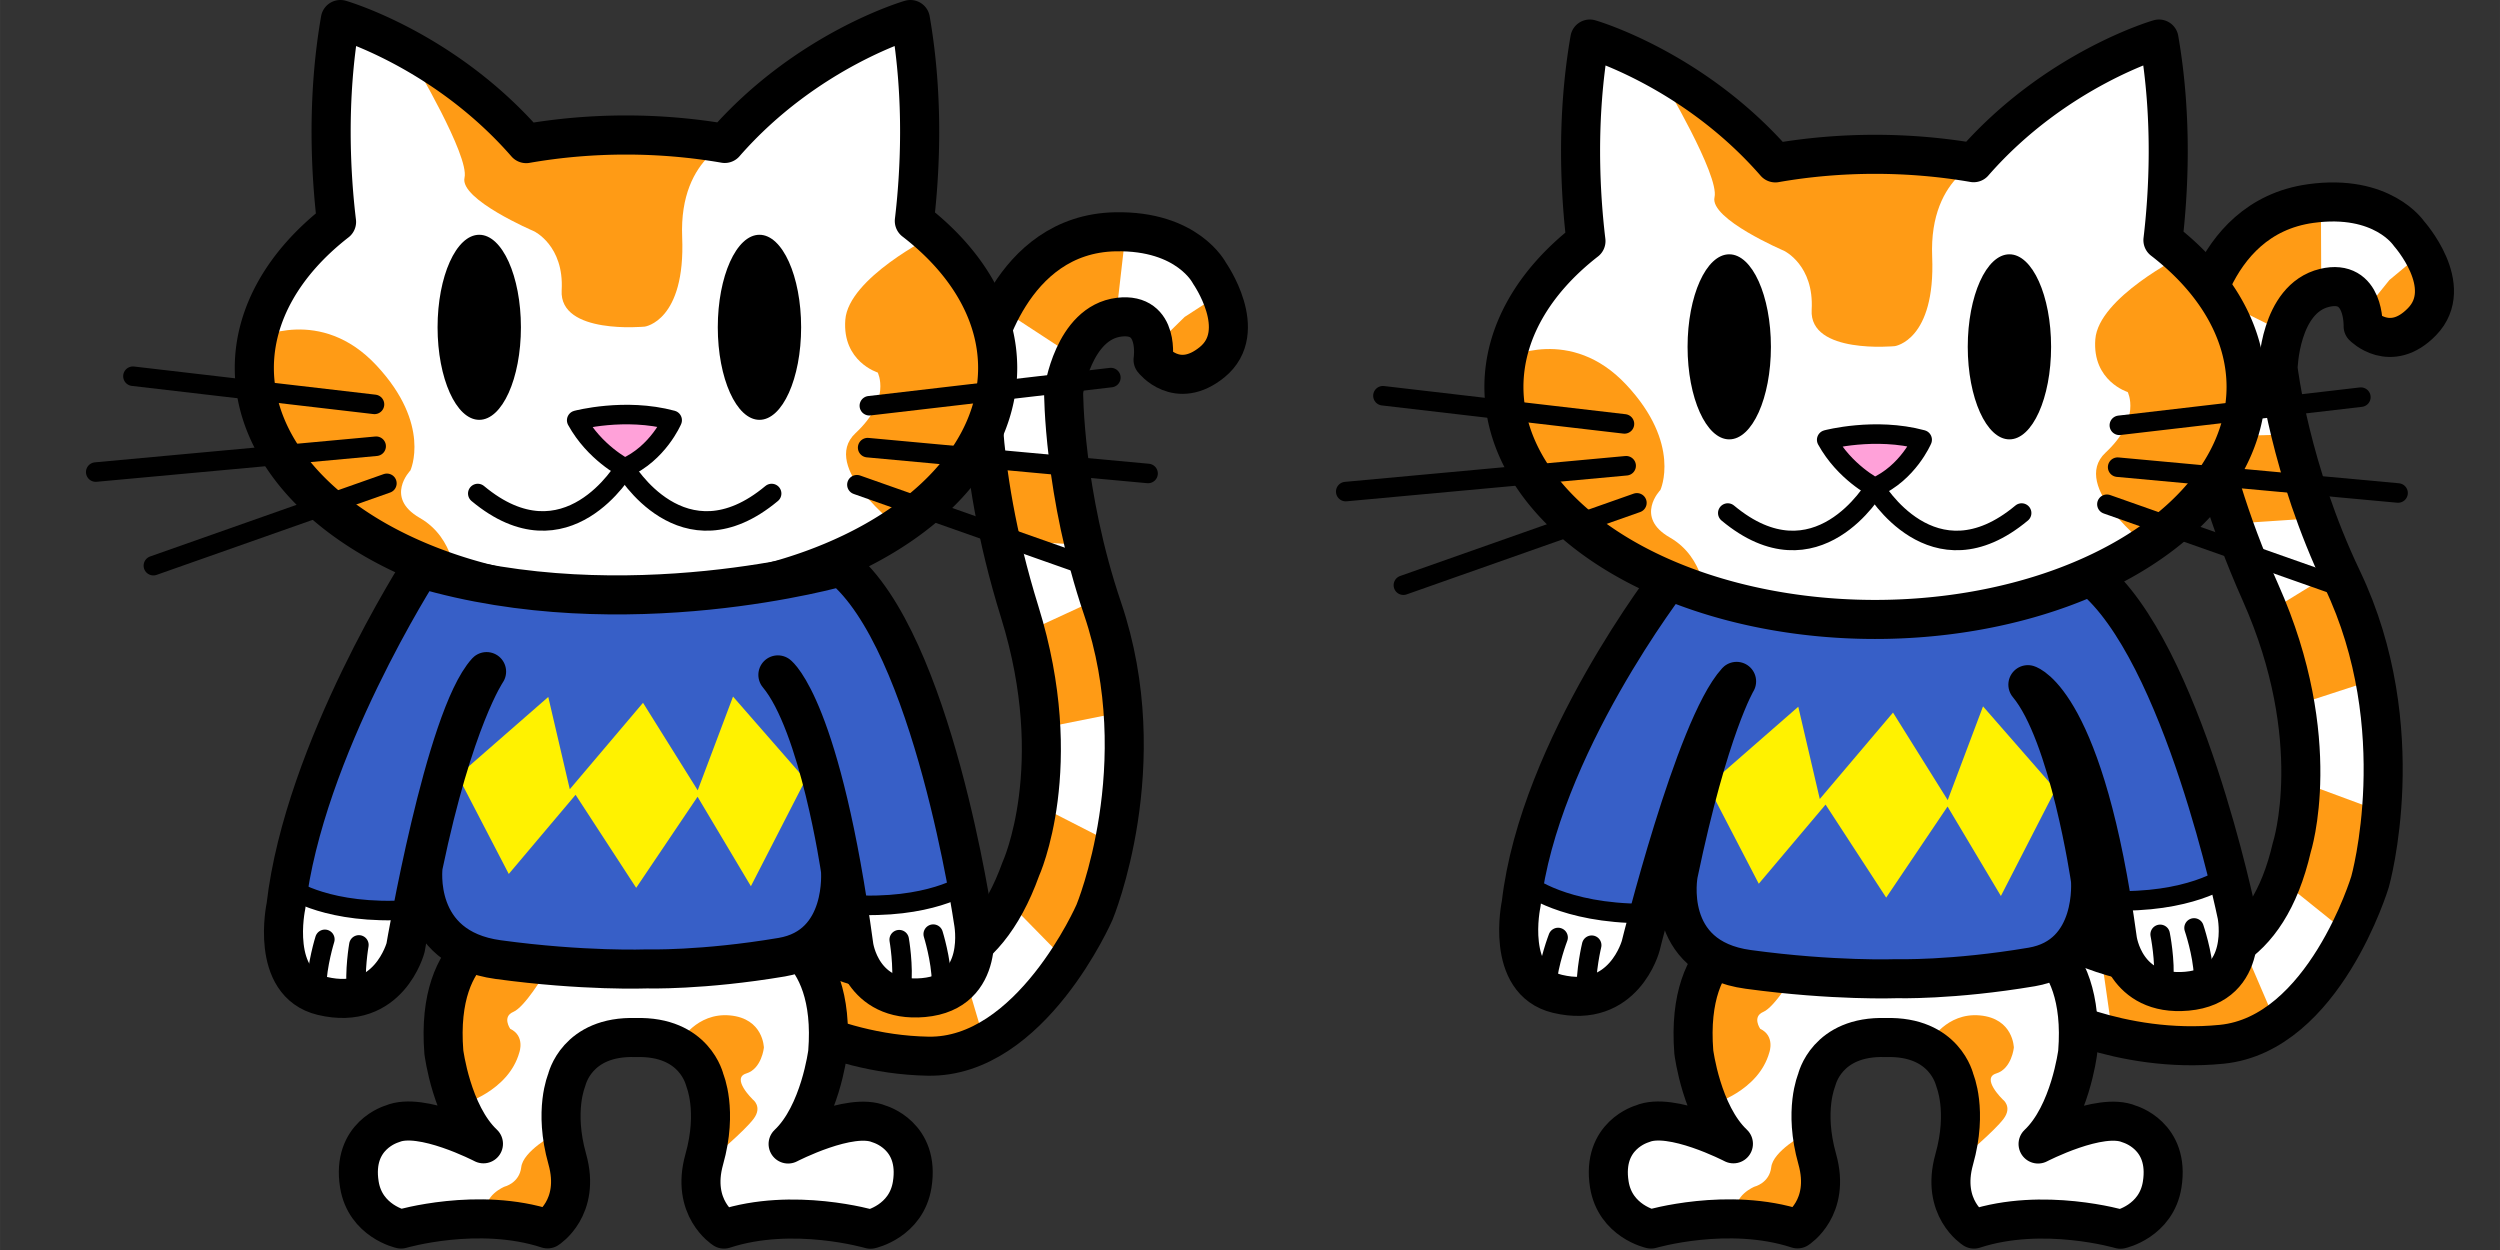 <?xml version="1.0" encoding="UTF-8" standalone="no"?>
<!-- Created with Inkscape (http://www.inkscape.org/) -->

<svg
   width="256"
   height="128"
   viewBox="0 0 67.733 33.867"
   version="1.1"
   id="svg5"
   inkscape:version="1.1 (1:1.1+202105261517+ce6663b3b7)"
   sodipodi:docname="cat.svg"
   inkscape:export-filename="/home/victor/Projects/board-game/data/img/char/cat.png"
   inkscape:export-xdpi="96"
   inkscape:export-ydpi="96"
   xmlns:inkscape="http://www.inkscape.org/namespaces/inkscape"
   xmlns:sodipodi="http://sodipodi.sourceforge.net/DTD/sodipodi-0.dtd"
   xmlns="http://www.w3.org/2000/svg"
   xmlns:svg="http://www.w3.org/2000/svg">
  <rect x="0" y="0" width="67.733" height="33.867" fill="#333333" stroke="none"/>
  <sodipodi:namedview
     id="namedview7"
     pagecolor="#ffffff"
     bordercolor="#111111"
     borderopacity="1"
     inkscape:pageshadow="0"
     inkscape:pageopacity="0"
     inkscape:pagecheckerboard="1"
     inkscape:document-units="px"
     showgrid="false"
     units="px"
     width="256px"
     inkscape:snap-global="false"
     inkscape:zoom="1"
     inkscape:cx="206.5"
     inkscape:cy="75.5"
     inkscape:window-width="1920"
     inkscape:window-height="1015"
     inkscape:window-x="0"
     inkscape:window-y="0"
     inkscape:window-maximized="1"
     inkscape:current-layer="layer1" />
  <defs
     id="defs2" />
  <g
     inkscape:label="Layer 1"
     inkscape:groupmode="layer"
     id="layer1">
    <path
       style="fill:#ffffff;fill-opacity:1;stroke:none;stroke-width:1.058;stroke-linecap:round;stroke-linejoin:round;stroke-miterlimit:4;stroke-dasharray:none;stroke-opacity:1"
       d="m 20.476,24.688 c 0,0 5.184,4.409 7.181,-1.144 0,0 1.272,-2.773 -0.028,-6.959 -1.3,-4.185 -0.994,-6.886 -0.994,-6.886 0,0 0.7,-3.362 3.584,-3.419 1.966,-0.039 2.547,1.117 2.547,1.117 0,0 1.109,1.575 0.073,2.417 -0.952,0.774 -1.599,-0.064 -1.599,-0.064 0,0 0.202,-1.288 -0.914,-1.157 -1.252,0.147 -1.509,2.019 -1.509,2.019 0,0 -0.007,2.748 1.055,5.877 1.44,4.242 -0.218,8.227 -0.218,8.227 0,0 -1.721,3.952 -4.51,3.9 -2.789,-0.052 -4.858,-1.554 -4.858,-1.554 z"
       id="path9748"
       sodipodi:nodetypes="ccscscscscscscc" />
    <path
       style="fill:#ff9b15;fill-opacity:1;stroke:none;stroke-width:1.058;stroke-linecap:round;stroke-linejoin:round;stroke-miterlimit:4;stroke-dasharray:none;stroke-opacity:1"
       d="m 25.985,25.89 0.719,2.434 -1.069,0.325 -3.397,-0.525 -0.053,-2.224 z"
       id="path12634" />
    <path
       style="fill:#ff9b15;fill-opacity:1;stroke:none;stroke-width:1.058;stroke-linecap:round;stroke-linejoin:round;stroke-miterlimit:4;stroke-dasharray:none;stroke-opacity:1"
       d="m 27.385,24.506 1.679,1.712 1.199,-3.309 -1.974,-1.009 z"
       id="path12785" />
    <path
       style="fill:#ff9b15;fill-opacity:1;stroke:none;stroke-width:1.058;stroke-linecap:round;stroke-linejoin:round;stroke-miterlimit:4;stroke-dasharray:none;stroke-opacity:1"
       d="m 28.457,19.681 1.915,-0.381 -0.531,-3.117 -1.992,0.92 z"
       id="path12787" />
    <path
       style="fill:#ff9b15;fill-opacity:1;stroke:none;stroke-width:1.058;stroke-linecap:round;stroke-linejoin:round;stroke-miterlimit:4;stroke-dasharray:none;stroke-opacity:1"
       d="m 27.243,14.65 2.253,0.118 -0.435,-2.33 -2.257,-0.206 z"
       id="path12789" />
    <path
       style="fill:#ff9b15;fill-opacity:1;stroke:none;stroke-width:1.058;stroke-linecap:round;stroke-linejoin:round;stroke-miterlimit:4;stroke-dasharray:none;stroke-opacity:1"
       d="m 27.177,8.402 1.796,1.175 1.256,-0.934 0.261,-2.275 -2.242,0.427 z"
       id="path12791" />
    <path
       style="fill:#ff9b15;fill-opacity:1;stroke:none;stroke-width:1.058;stroke-linecap:round;stroke-linejoin:round;stroke-miterlimit:4;stroke-dasharray:none;stroke-opacity:1"
       d="M 31.445,9.224 32.096,8.587 33.017,7.99 33.242,9.195 32.655,10.059 31.409,9.931 Z"
       id="path12793" />
    <path
       id="path846"
       style="fill:#ffffff;fill-opacity:1;stroke:none;stroke-width:4;stroke-linecap:round;stroke-linejoin:round;stroke-miterlimit:4;stroke-dasharray:none"
       d="m 34.799,2 c -1.439,8.248 -0.954,16.035 -0.395,20.688 A 38,23.814 0 0 0 26,37.617 38,23.814 0 0 0 64,61.432 38,23.814 0 0 0 102,37.617 38,23.814 0 0 0 93.482,22.594 C 94.037,17.93 94.505,10.192 93.076,2 c 0,0 -10.572,3.036 -18.98,12.662 A 38,23.814 0 0 0 64,13.803 38,23.814 0 0 0 53.797,14.68 C 45.386,5.039 34.799,2 34.799,2 Z"
       transform="scale(0.265)" />
    <ellipse
       style="fill:#000000;fill-opacity:1;stroke:none;stroke-width:1.058;stroke-linecap:round;stroke-linejoin:round;stroke-miterlimit:4;stroke-dasharray:none"
       id="path1159"
       cx="12.984"
       cy="8.868"
       rx="1.129"
       ry="2.507" />
    <ellipse
       style="fill:#000000;fill-opacity:1;stroke:none;stroke-width:1.058;stroke-linecap:round;stroke-linejoin:round;stroke-miterlimit:4;stroke-dasharray:none"
       id="ellipse1373"
       cx="20.576"
       cy="8.868"
       rx="1.129"
       ry="2.507" />
    <path
       style="fill:none;fill-opacity:1;stroke:#000000;stroke-width:1.058;stroke-linecap:round;stroke-linejoin:round;stroke-miterlimit:4;stroke-dasharray:none;stroke-opacity:1"
       d="m 20.476,24.688 c 0,0 5.184,4.409 7.181,-1.144 0,0 1.272,-2.773 -0.028,-6.959 -1.3,-4.185 -0.994,-6.886 -0.994,-6.886 0,0 0.7,-3.362 3.584,-3.419 1.966,-0.039 2.547,1.117 2.547,1.117 0,0 1.109,1.575 0.073,2.417 -0.952,0.774 -1.599,-0.064 -1.599,-0.064 0,0 0.202,-1.288 -0.914,-1.157 -1.252,0.147 -1.509,2.019 -1.509,2.019 0,0 -0.007,2.748 1.055,5.877 1.44,4.242 -0.218,8.227 -0.218,8.227 0,0 -1.721,3.952 -4.51,3.9 -2.789,-0.052 -4.858,-1.554 -4.858,-1.554 z"
       id="path12563"
       sodipodi:nodetypes="ccscscscscscscc" />
    <path
       style="fill:#ffffff;fill-opacity:1;stroke:none;stroke-width:1.058;stroke-linecap:round;stroke-linejoin:round;stroke-miterlimit:4;stroke-dasharray:none;stroke-opacity:1"
       d="m 13.755,25.17 c 0,0 -1.97,0.301 -1.73,3.336 0,0 0.21,1.672 1.073,2.484 0,0 -1.69,-0.878 -2.469,-0.541 0,0 -1.107,0.306 -0.893,1.643 0.16,0.996 1.13,1.207 1.13,1.207 0,0 2.098,-0.617 3.969,-0.004 0,0 0.906,-0.57 0.534,-1.891 -0.372,-1.321 -0.014,-2.142 -0.014,-2.142 0,0 0.26,-1.205 1.87,-1.151 1.61,-0.049 1.87,1.156 1.87,1.156 0,0 0.358,0.821 -0.014,2.142 -0.372,1.321 0.534,1.891 0.534,1.891 1.871,-0.613 3.969,0.004 3.969,0.004 0,0 0.97,-0.211 1.13,-1.207 0.215,-1.337 -0.893,-1.643 -0.893,-1.643 -0.779,-0.337 -2.469,0.541 -2.469,0.541 0.863,-0.812 1.073,-2.484 1.073,-2.484 0.24,-3.035 -1.73,-3.336 -1.73,-3.336 0,0 -3.334,0.948 -6.94,-0.005 z"
       id="path6817"
       sodipodi:nodetypes="ccccsccscccsccscccc" />
    <path
       style="fill:#ff9b15;fill-opacity:1;stroke:none;stroke-width:1.058;stroke-linecap:round;stroke-linejoin:round;stroke-miterlimit:4;stroke-dasharray:none;stroke-opacity:1"
       d="m 15.002,30.74 c 0,0 -0.831,0.45 -0.88,0.883 -0.05,0.432 -0.454,0.528 -0.454,0.528 0,0 -0.585,0.236 -0.489,0.738 0.096,0.502 1.441,0.32 1.441,0.32 l 0.883,-0.843 -0.067,-1.109 z"
       id="path12910" />
    <path
       style="fill:#ff9b15;fill-opacity:1;stroke:none;stroke-width:1.058;stroke-linecap:round;stroke-linejoin:round;stroke-miterlimit:4;stroke-dasharray:none;stroke-opacity:1"
       d="m 18.417,28.234 c 0,0 0.449,-0.806 1.359,-0.723 0.91,0.083 0.92,0.874 0.92,0.874 0,0 -0.058,0.571 -0.477,0.699 -0.419,0.128 0.174,0.703 0.174,0.703 0,0 0.273,0.196 0.024,0.527 -0.249,0.331 -1.056,1.006 -1.056,1.006 l -0.084,-2.082 z"
       id="path12912" />
    <path
       style="fill:#ffa1d9;fill-opacity:1;stroke:#000000;stroke-width:0.529;stroke-linecap:butt;stroke-linejoin:round;stroke-miterlimit:4;stroke-dasharray:none;stroke-opacity:1"
       d="m 15.624,11.387 c 0,0 1.307,-0.348 2.587,-0.002 0,0 -0.383,0.901 -1.286,1.294 0,0 -0.818,-0.415 -1.301,-1.292 z"
       id="path1408"
       sodipodi:nodetypes="sccs" />
    <path
       style="fill:none;stroke:#000000;stroke-width:0.529;stroke-linecap:round;stroke-linejoin:round;stroke-miterlimit:4;stroke-dasharray:none;stroke-opacity:1"
       d="m 16.925,12.679 c 0,0 -1.571,2.702 -3.981,0.692"
       id="path2081" />
    <path
       style="fill:none;stroke:#000000;stroke-width:0.529;stroke-linecap:round;stroke-linejoin:round;stroke-miterlimit:4;stroke-dasharray:none;stroke-opacity:1"
       d="m 16.925,12.679 c 0,0 1.571,2.702 3.981,0.692"
       id="path2229" />
    <path
       style="fill:#ff9b15;fill-opacity:1;stroke:none;stroke-width:0.265px;stroke-linecap:butt;stroke-linejoin:miter;stroke-opacity:1"
       d="m 6.97,9.17 c 0,0 1.718,-0.885 3.224,0.725 1.506,1.609 0.924,2.852 0.924,2.852 0,0 -0.712,0.731 0.254,1.285 0.967,0.554 0.967,1.688 0.967,1.688 L 9.784,14.467 7.591,12.461 6.943,10.56 Z"
       id="path2794" />
    <path
       style="fill:none;stroke:#000000;stroke-width:0.529;stroke-linecap:round;stroke-linejoin:round;stroke-miterlimit:4;stroke-dasharray:none;stroke-opacity:1"
       d="M 10.146,10.956 3.601,10.193"
       id="path2264" />
    <path
       style="fill:none;stroke:#000000;stroke-width:0.529;stroke-linecap:round;stroke-linejoin:round;stroke-miterlimit:4;stroke-dasharray:none;stroke-opacity:1"
       d="M 10.191,12.09 2.593,12.79"
       id="path2382" />
    <path
       style="fill:none;stroke:#000000;stroke-width:0.529;stroke-linecap:round;stroke-linejoin:round;stroke-miterlimit:4;stroke-dasharray:none;stroke-opacity:1"
       d="M 10.482,13.095 4.155,15.326"
       id="path2384" />
    <path
       style="fill:#ff9b15;fill-opacity:1;stroke:none;stroke-width:0.529;stroke-linecap:round;stroke-linejoin:round;stroke-miterlimit:4;stroke-dasharray:none"
       d="m 25.241,6.407 c 0,0 -2.253,1.126 -2.339,2.257 -0.086,1.132 0.878,1.429 0.878,1.429 0,0 0.379,0.729 -0.601,1.642 -0.98,0.914 1.156,2.543 1.156,2.543 L 25.943,13.051 26.982,11.015 26.878,8.505 25.781,7.037 Z"
       id="path2945" />
    <path
       style="fill:none;stroke:#000000;stroke-width:0.529;stroke-linecap:round;stroke-linejoin:round;stroke-miterlimit:4;stroke-dasharray:none;stroke-opacity:1"
       d="m 23.553,10.993 6.544,-0.763"
       id="path2386" />
    <path
       style="fill:none;stroke:#000000;stroke-width:0.529;stroke-linecap:round;stroke-linejoin:round;stroke-miterlimit:4;stroke-dasharray:none;stroke-opacity:1"
       d="m 23.507,12.128 7.598,0.7"
       id="path2388" />
    <path
       style="fill:none;stroke:#000000;stroke-width:0.529;stroke-linecap:round;stroke-linejoin:round;stroke-miterlimit:4;stroke-dasharray:none;stroke-opacity:1"
       d="m 23.216,13.133 6.327,2.231"
       id="path2390" />
    <path
       style="fill:#ff9b15;fill-opacity:1;stroke:none;stroke-width:0.265px;stroke-linecap:butt;stroke-linejoin:miter;stroke-opacity:1"
       d="m 11.192,1.655 c 0,0 1.531,2.572 1.393,3.16 -0.138,0.588 1.884,1.451 1.884,1.451 0,0 0.817,0.386 0.748,1.599 -0.069,1.213 2.253,0.984 2.253,0.984 0,0 1.105,-0.151 1.012,-2.423 -0.093,-2.272 1.526,-2.695 1.526,-2.695 l -4.198,-0.052 -1.451,0.192 -1.83,-1.569 z"
       id="path2497" />
    <path
       id="path2723"
       style="fill:none;fill-opacity:1;stroke:#000000;stroke-width:4;stroke-linecap:round;stroke-linejoin:round;stroke-miterlimit:4;stroke-dasharray:none"
       d="m 34.799,2 c -1.439,8.248 -0.954,16.035 -0.395,20.688 A 38,23.814 0 0 0 26,37.617 38,23.814 0 0 0 64,61.432 38,23.814 0 0 0 102,37.617 38,23.814 0 0 0 93.482,22.594 C 94.037,17.93 94.505,10.192 93.076,2 c 0,0 -10.572,3.036 -18.98,12.662 A 38,23.814 0 0 0 64,13.803 38,23.814 0 0 0 53.797,14.68 C 45.386,5.039 34.799,2 34.799,2 Z"
       transform="scale(0.265)" />
    <path
       style="fill:#ff9b15;fill-opacity:1;stroke:none;stroke-width:1.058;stroke-linecap:round;stroke-linejoin:round;stroke-miterlimit:4;stroke-dasharray:none;stroke-opacity:1"
       d="m 12.502,29.927 c 0,0 1.271,-0.347 1.569,-1.416 0,0 0.159,-0.443 -0.248,-0.637 0,0 -0.227,-0.327 0.084,-0.458 0.311,-0.131 0.83,-1.005 0.83,-1.005 l -2.192,-0.647 -0.594,1.811 z"
       id="path12908" />
    <path
       style="fill:none;fill-opacity:1;stroke:#000000;stroke-width:1.058;stroke-linecap:round;stroke-linejoin:round;stroke-miterlimit:4;stroke-dasharray:none;stroke-opacity:1"
       d="m 13.755,25.17 c 0,0 -1.97,0.301 -1.73,3.336 0,0 0.21,1.672 1.073,2.484 0,0 -1.69,-0.878 -2.469,-0.541 0,0 -1.107,0.306 -0.893,1.643 0.16,0.996 1.13,1.207 1.13,1.207 0,0 2.098,-0.617 3.969,-0.004 0,0 0.906,-0.57 0.534,-1.891 -0.372,-1.321 -0.014,-2.142 -0.014,-2.142 0,0 0.26,-1.205 1.87,-1.151 1.61,-0.049 1.87,1.156 1.87,1.156 0,0 0.358,0.821 -0.014,2.142 -0.372,1.321 0.534,1.891 0.534,1.891 1.871,-0.613 3.969,0.004 3.969,0.004 0,0 0.97,-0.211 1.13,-1.207 0.215,-1.337 -0.893,-1.643 -0.893,-1.643 -0.779,-0.337 -2.469,0.541 -2.469,0.541 0.863,-0.812 1.073,-2.484 1.073,-2.484 0.24,-3.035 -1.73,-3.336 -1.73,-3.336 0,0 -3.334,0.948 -6.94,-0.005 z"
       id="path13061"
       sodipodi:nodetypes="ccccsccscccsccscccc" />
    <path
       style="fill:#375fc7;fill-opacity:1;stroke:none;stroke-width:1.058;stroke-linecap:round;stroke-linejoin:round;stroke-miterlimit:4;stroke-dasharray:none;stroke-opacity:1"
       d="m 11.395,15.399 c 0,0 -3.16,4.908 -3.647,9.145 0,0 -0.454,2.096 0.984,2.439 1.802,0.43 2.256,-1.308 2.256,-1.308 0,0 1.057,-6.232 2.195,-7.479 0,0 -0.889,1.288 -1.719,5.274 0,0 -0.299,2.211 2.032,2.529 2.331,0.318 4.025,0.252 4.025,0.252 0,0 1.502,0.046 3.661,-0.318 1.775,-0.3 1.588,-2.36 1.588,-2.36 0,0 -0.574,-3.951 -1.695,-5.288 0,0 1.185,0.911 2.058,7.339 0,0 0.195,1.556 1.887,1.404 1.731,-0.155 1.353,-2.06 1.353,-2.06 0,0 -1.098,-7.6 -3.583,-9.615 0,0 -5.861,1.69 -11.394,0.047 z"
       id="path3060"
       sodipodi:nodetypes="ccscccscscccscccc" />
    <path
       style="fill:#fff200;fill-opacity:1;stroke:none;stroke-width:1.058;stroke-linecap:round;stroke-linejoin:round;stroke-miterlimit:4;stroke-dasharray:none;stroke-opacity:1"
       d="m 12.404,21.022 2.45,-2.139 0.583,2.5 1.984,-2.342 1.482,2.372 0.957,-2.54 1.966,2.251 -1.482,2.887 -1.445,-2.424 -1.663,2.468 -1.642,-2.521 -1.81,2.145 z"
       id="path13132" />
    <path
       style="fill:#ffffff;fill-opacity:1;stroke:none;stroke-width:1.058;stroke-linecap:round;stroke-linejoin:round;stroke-miterlimit:4;stroke-dasharray:none;stroke-opacity:1"
       d="m 7.92,24.058 c 0,0 1.095,0.77 3.238,0.576 0,0 -0.107,2.653 -2.067,2.396 -1.96,-0.257 -1.171,-2.972 -1.171,-2.972 z"
       id="path14419" />
    <path
       style="fill:#ffffff;fill-opacity:1;stroke:#000000;stroke-width:0.529;stroke-linecap:round;stroke-linejoin:round;stroke-miterlimit:4;stroke-dasharray:none;stroke-opacity:1"
       d="m 8.801,25.45 c 0,0 -0.216,0.691 -0.225,1.282"
       id="path9625" />
    <path
       style="fill:#ffffff;fill-opacity:1;stroke:#000000;stroke-width:0.529;stroke-linecap:round;stroke-linejoin:round;stroke-miterlimit:4;stroke-dasharray:none;stroke-opacity:1"
       d="m 7.896,24.084 c 0,0 1.012,0.705 3.17,0.569"
       id="path9510" />
    <path
       style="fill:#ffffff;fill-opacity:1;stroke:#000000;stroke-width:0.529;stroke-linecap:round;stroke-linejoin:round;stroke-miterlimit:4;stroke-dasharray:none;stroke-opacity:1"
       d="m 9.723,25.601 c 0,0 -0.125,0.713 -0.058,1.3"
       id="path9707" />
    <path
       style="fill:#ffffff;fill-opacity:1;stroke:none;stroke-width:1.058;stroke-linecap:round;stroke-linejoin:round;stroke-miterlimit:4;stroke-dasharray:none;stroke-opacity:1"
       d="m 26.283,24.026 c 0,0 -1.095,0.77 -3.238,0.576 0,0 0.107,2.653 2.067,2.396 1.96,-0.257 1.171,-2.972 1.171,-2.972 z"
       id="path14573" />
    <path
       style="fill:#ffffff;fill-opacity:1;stroke:#000000;stroke-width:0.529;stroke-linecap:round;stroke-linejoin:round;stroke-miterlimit:4;stroke-dasharray:none;stroke-opacity:1"
       d="m 25.284,25.309 c 0,0 0.216,0.691 0.225,1.282"
       id="path9711" />
    <path
       style="fill:#ffffff;fill-opacity:1;stroke:#000000;stroke-width:0.529;stroke-linecap:round;stroke-linejoin:round;stroke-miterlimit:4;stroke-dasharray:none;stroke-opacity:1"
       d="m 24.362,25.459 c 0,0 0.125,0.713 0.058,1.3"
       id="path9713" />
    <path
       style="fill:#ffffff;fill-opacity:1;stroke:#000000;stroke-width:0.529;stroke-linecap:round;stroke-linejoin:round;stroke-miterlimit:4;stroke-dasharray:none;stroke-opacity:1"
       d="m 26.189,23.943 c 0,0 -1.012,0.705 -3.17,0.569"
       id="path9709" />
    <path
       style="fill:none;fill-opacity:1;stroke:#000000;stroke-width:1.058;stroke-linecap:round;stroke-linejoin:round;stroke-miterlimit:4;stroke-dasharray:none;stroke-opacity:1"
       d="m 11.395,15.399 c 0,0 -3.16,4.908 -3.647,9.145 0,0 -0.454,2.096 0.984,2.439 1.802,0.43 2.256,-1.308 2.256,-1.308 0,0 1.057,-6.232 2.195,-7.479 0,0 -0.889,1.288 -1.719,5.274 0,0 -0.299,2.211 2.032,2.529 2.331,0.318 4.025,0.252 4.025,0.252 0,0 1.502,0.046 3.661,-0.318 1.775,-0.3 1.588,-2.36 1.588,-2.36 0,0 -0.574,-3.951 -1.695,-5.288 0,0 1.185,0.911 2.058,7.339 0,0 0.195,1.556 1.887,1.404 1.731,-0.155 1.353,-2.06 1.353,-2.06 0,0 -1.098,-7.6 -3.583,-9.615 0,0 -5.861,1.69 -11.394,0.047 z"
       id="path14348"
       sodipodi:nodetypes="ccscccscscccscccc" />
    <g
       id="g15848"
       transform="rotate(-6.765,56.875,18.447)">
      <path
         style="fill:#ffffff;fill-opacity:1;stroke:none;stroke-width:1.058;stroke-linecap:round;stroke-linejoin:round;stroke-miterlimit:4;stroke-dasharray:none;stroke-opacity:1"
         d="m 54.343,24.688 c 0,0 5.184,4.409 7.181,-1.144 0,0 1.272,-2.773 -0.028,-6.959 -1.3,-4.185 -0.994,-6.886 -0.994,-6.886 0,0 0.7,-3.362 3.584,-3.419 1.966,-0.039 2.547,1.117 2.547,1.117 0,0 1.109,1.575 0.073,2.417 -0.952,0.774 -1.599,-0.064 -1.599,-0.064 0,0 0.202,-1.288 -0.914,-1.157 -1.252,0.147 -1.509,2.019 -1.509,2.019 0,0 -0.007,2.748 1.055,5.877 1.44,4.242 -0.218,8.227 -0.218,8.227 0,0 -1.721,3.952 -4.51,3.9 -2.789,-0.052 -4.858,-1.554 -4.858,-1.554 z"
         id="path14679"
         sodipodi:nodetypes="ccscscscscscscc" />
      <path
         style="fill:#ff9b15;fill-opacity:1;stroke:none;stroke-width:1.058;stroke-linecap:round;stroke-linejoin:round;stroke-miterlimit:4;stroke-dasharray:none;stroke-opacity:1"
         d="m 59.852,25.89 0.719,2.434 -1.069,0.325 -3.397,-0.525 -0.053,-2.224 z"
         id="path14681" />
      <path
         style="fill:#ff9b15;fill-opacity:1;stroke:none;stroke-width:1.058;stroke-linecap:round;stroke-linejoin:round;stroke-miterlimit:4;stroke-dasharray:none;stroke-opacity:1"
         d="m 61.252,24.506 1.679,1.712 1.199,-3.309 -1.974,-1.009 z"
         id="path14683" />
      <path
         style="fill:#ff9b15;fill-opacity:1;stroke:none;stroke-width:1.058;stroke-linecap:round;stroke-linejoin:round;stroke-miterlimit:4;stroke-dasharray:none;stroke-opacity:1"
         d="m 62.324,19.681 1.915,-0.381 -0.531,-3.117 -1.992,0.92 z"
         id="path14685" />
      <path
         style="fill:#ff9b15;fill-opacity:1;stroke:none;stroke-width:1.058;stroke-linecap:round;stroke-linejoin:round;stroke-miterlimit:4;stroke-dasharray:none;stroke-opacity:1"
         d="m 61.11,14.65 2.253,0.118 -0.435,-2.33 -2.257,-0.206 z"
         id="path14687" />
      <path
         style="fill:#ff9b15;fill-opacity:1;stroke:none;stroke-width:1.058;stroke-linecap:round;stroke-linejoin:round;stroke-miterlimit:4;stroke-dasharray:none;stroke-opacity:1"
         d="m 61.044,8.402 1.796,1.175 1.256,-0.934 0.261,-2.275 -2.242,0.427 z"
         id="path14689" />
      <path
         style="fill:#ff9b15;fill-opacity:1;stroke:none;stroke-width:1.058;stroke-linecap:round;stroke-linejoin:round;stroke-miterlimit:4;stroke-dasharray:none;stroke-opacity:1"
         d="M 65.312,9.224 65.963,8.587 66.883,7.99 67.109,9.195 66.522,10.059 65.275,9.931 Z"
         id="path14691" />
      <path
         style="fill:none;fill-opacity:1;stroke:#000000;stroke-width:1.058;stroke-linecap:round;stroke-linejoin:round;stroke-miterlimit:4;stroke-dasharray:none;stroke-opacity:1"
         d="m 54.343,24.688 c 0,0 5.184,4.409 7.181,-1.144 0,0 1.272,-2.773 -0.028,-6.959 -1.3,-4.185 -0.994,-6.886 -0.994,-6.886 0,0 0.7,-3.362 3.584,-3.419 1.966,-0.039 2.547,1.117 2.547,1.117 0,0 1.109,1.575 0.073,2.417 -0.952,0.774 -1.599,-0.064 -1.599,-0.064 0,0 0.202,-1.288 -0.914,-1.157 -1.252,0.147 -1.509,2.019 -1.509,2.019 0,0 -0.007,2.748 1.055,5.877 1.44,4.242 -0.218,8.227 -0.218,8.227 0,0 -1.721,3.952 -4.51,3.9 -2.789,-0.052 -4.858,-1.554 -4.858,-1.554 z"
         id="path14699"
         sodipodi:nodetypes="ccscscscscscscc" />
    </g>
    <path
       style="fill:#ffffff;fill-opacity:1;stroke:none;stroke-width:1.058;stroke-linecap:round;stroke-linejoin:round;stroke-miterlimit:4;stroke-dasharray:none;stroke-opacity:1"
       d="m 47.621,25.17 c 0,0 -1.97,0.301 -1.73,3.336 0,0 0.21,1.672 1.073,2.484 0,0 -1.69,-0.878 -2.469,-0.541 0,0 -1.107,0.306 -0.893,1.643 0.16,0.996 1.13,1.207 1.13,1.207 0,0 2.098,-0.617 3.969,-0.004 0,0 0.906,-0.57 0.534,-1.891 -0.372,-1.321 -0.014,-2.142 -0.014,-2.142 0,0 0.26,-1.205 1.87,-1.151 1.61,-0.049 1.87,1.156 1.87,1.156 0,0 0.358,0.821 -0.014,2.142 -0.372,1.321 0.534,1.891 0.534,1.891 1.871,-0.613 3.969,0.004 3.969,0.004 0,0 0.97,-0.211 1.13,-1.207 0.215,-1.337 -0.893,-1.643 -0.893,-1.643 -0.779,-0.337 -2.469,0.541 -2.469,0.541 0.863,-0.812 1.073,-2.484 1.073,-2.484 0.24,-3.035 -1.73,-3.336 -1.73,-3.336 0,0 -3.334,0.948 -6.94,-0.005 z"
       id="path14701"
       sodipodi:nodetypes="ccccsccscccsccscccc" />
    <path
       style="fill:#ff9b15;fill-opacity:1;stroke:none;stroke-width:1.058;stroke-linecap:round;stroke-linejoin:round;stroke-miterlimit:4;stroke-dasharray:none;stroke-opacity:1"
       d="m 48.869,30.74 c 0,0 -0.831,0.45 -0.88,0.883 -0.05,0.432 -0.454,0.528 -0.454,0.528 0,0 -0.585,0.236 -0.489,0.738 0.096,0.502 1.441,0.32 1.441,0.32 l 0.883,-0.843 -0.067,-1.109 z"
       id="path14703" />
    <path
       style="fill:#ff9b15;fill-opacity:1;stroke:none;stroke-width:1.058;stroke-linecap:round;stroke-linejoin:round;stroke-miterlimit:4;stroke-dasharray:none;stroke-opacity:1"
       d="m 52.283,28.234 c 0,0 0.449,-0.806 1.359,-0.723 0.91,0.083 0.92,0.874 0.92,0.874 0,0 -0.058,0.571 -0.477,0.699 -0.419,0.128 0.174,0.703 0.174,0.703 0,0 0.273,0.196 0.024,0.527 -0.249,0.331 -1.056,1.006 -1.056,1.006 l -0.084,-2.082 z"
       id="path14705" />
    <path
       style="fill:#ff9b15;fill-opacity:1;stroke:none;stroke-width:1.058;stroke-linecap:round;stroke-linejoin:round;stroke-miterlimit:4;stroke-dasharray:none;stroke-opacity:1"
       d="m 46.369,29.927 c 0,0 1.271,-0.347 1.569,-1.416 0,0 0.159,-0.443 -0.248,-0.637 0,0 -0.227,-0.327 0.084,-0.458 0.311,-0.131 0.83,-1.005 0.83,-1.005 l -2.192,-0.647 -0.594,1.811 z"
       id="path14733" />
    <path
       style="fill:none;fill-opacity:1;stroke:#000000;stroke-width:1.058;stroke-linecap:round;stroke-linejoin:round;stroke-miterlimit:4;stroke-dasharray:none;stroke-opacity:1"
       d="m 47.621,25.17 c 0,0 -1.97,0.301 -1.73,3.336 0,0 0.21,1.672 1.073,2.484 0,0 -1.69,-0.878 -2.469,-0.541 0,0 -1.107,0.306 -0.893,1.643 0.16,0.996 1.13,1.207 1.13,1.207 0,0 2.098,-0.617 3.969,-0.004 0,0 0.906,-0.57 0.534,-1.891 -0.372,-1.321 -0.014,-2.142 -0.014,-2.142 0,0 0.26,-1.205 1.87,-1.151 1.61,-0.049 1.87,1.156 1.87,1.156 0,0 0.358,0.821 -0.014,2.142 -0.372,1.321 0.534,1.891 0.534,1.891 1.871,-0.613 3.969,0.004 3.969,0.004 0,0 0.97,-0.211 1.13,-1.207 0.215,-1.337 -0.893,-1.643 -0.893,-1.643 -0.779,-0.337 -2.469,0.541 -2.469,0.541 0.863,-0.812 1.073,-2.484 1.073,-2.484 0.24,-3.035 -1.73,-3.336 -1.73,-3.336 0,0 -3.334,0.948 -6.94,-0.005 z"
       id="path14735"
       sodipodi:nodetypes="ccccsccscccsccscccc" />
    <g
       id="g15724"
       transform="translate(0,0.265)">
      <path
         style="fill:#375fc7;fill-opacity:1;stroke:none;stroke-width:1.058;stroke-linecap:round;stroke-linejoin:round;stroke-miterlimit:4;stroke-dasharray:none;stroke-opacity:1"
         d="m 45.262,15.399 c 0,0 -3.561,4.587 -4.048,8.824 0,0 -0.454,2.096 0.984,2.439 1.802,0.43 2.256,-1.308 2.256,-1.308 0,0 1.458,-5.911 2.596,-7.158 0,0 -0.748,1.236 -1.579,5.221 0,0 -0.439,2.264 1.892,2.582 2.331,0.318 4.025,0.252 4.025,0.252 0,0 1.502,0.046 3.661,-0.318 1.775,-0.3 1.588,-2.36 1.588,-2.36 0,0 -0.574,-3.951 -1.695,-5.288 0,0 1.552,0.472 2.425,6.901 0,0 0.195,1.556 1.887,1.404 1.731,-0.155 1.353,-2.06 1.353,-2.06 0,0 -1.465,-7.162 -3.95,-9.176 0,0 -5.861,1.69 -11.394,0.047 z"
         id="path14737"
         sodipodi:nodetypes="ccscccscscccscccc" />
      <path
         style="fill:#fff200;fill-opacity:1;stroke:none;stroke-width:1.058;stroke-linecap:round;stroke-linejoin:round;stroke-miterlimit:4;stroke-dasharray:none;stroke-opacity:1"
         d="m 46.271,21.022 2.45,-2.139 0.583,2.5 1.984,-2.342 1.482,2.372 0.957,-2.54 1.966,2.251 -1.482,2.887 -1.445,-2.424 -1.663,2.468 -1.642,-2.521 -1.81,2.145 z"
         id="path14739" />
      <path
         style="fill:#ffffff;fill-opacity:1;stroke:none;stroke-width:1.058;stroke-linecap:round;stroke-linejoin:round;stroke-miterlimit:4;stroke-dasharray:none;stroke-opacity:1"
         d="m 41.424,23.688 c 0,0 1.043,0.839 3.194,0.784 0,0 -0.278,2.641 -2.217,2.257 -1.939,-0.383 -0.977,-3.041 -0.977,-3.041 z"
         id="path14741" />
      <path
         style="fill:#ffffff;fill-opacity:1;stroke:#000000;stroke-width:0.529;stroke-linecap:round;stroke-linejoin:round;stroke-miterlimit:4;stroke-dasharray:none;stroke-opacity:1"
         d="m 42.214,25.135 c 0,0 -0.261,0.676 -0.307,1.264"
         id="path14743" />
      <path
         style="fill:#ffffff;fill-opacity:1;stroke:#000000;stroke-width:0.529;stroke-linecap:round;stroke-linejoin:round;stroke-miterlimit:4;stroke-dasharray:none;stroke-opacity:1"
         d="m 41.399,23.713 c 0,0 0.965,0.769 3.127,0.772"
         id="path14745" />
      <path
         style="fill:#ffffff;fill-opacity:1;stroke:#000000;stroke-width:0.529;stroke-linecap:round;stroke-linejoin:round;stroke-miterlimit:4;stroke-dasharray:none;stroke-opacity:1"
         d="m 43.124,25.344 c 0,0 -0.171,0.704 -0.141,1.294"
         id="path14747" />
      <path
         style="fill:#ffffff;fill-opacity:1;stroke:none;stroke-width:1.058;stroke-linecap:round;stroke-linejoin:round;stroke-miterlimit:4;stroke-dasharray:none;stroke-opacity:1"
         d="m 60.41,23.567 c 0,0 -1.075,0.798 -3.222,0.659 0,0 0.175,2.649 2.127,2.342 1.952,-0.307 1.095,-3.001 1.095,-3.001 z"
         id="path14749" />
      <path
         style="fill:#ffffff;fill-opacity:1;stroke:#000000;stroke-width:0.529;stroke-linecap:round;stroke-linejoin:round;stroke-miterlimit:4;stroke-dasharray:none;stroke-opacity:1"
         d="m 59.444,24.876 c 0,0 0.234,0.685 0.258,1.275"
         id="path14751" />
      <path
         style="fill:#ffffff;fill-opacity:1;stroke:#000000;stroke-width:0.529;stroke-linecap:round;stroke-linejoin:round;stroke-miterlimit:4;stroke-dasharray:none;stroke-opacity:1"
         d="m 58.526,25.05 c 0,0 0.144,0.71 0.091,1.298"
         id="path14753" />
      <path
         style="fill:#ffffff;fill-opacity:1;stroke:#000000;stroke-width:0.529;stroke-linecap:round;stroke-linejoin:round;stroke-miterlimit:4;stroke-dasharray:none;stroke-opacity:1"
         d="m 60.314,23.487 c 0,0 -0.994,0.73 -3.154,0.65"
         id="path14755" />
      <path
         style="fill:none;fill-opacity:1;stroke:#000000;stroke-width:1.058;stroke-linecap:round;stroke-linejoin:round;stroke-miterlimit:4;stroke-dasharray:none;stroke-opacity:1"
         d="m 45.262,15.399 c 0,0 -3.561,4.587 -4.048,8.824 0,0 -0.454,2.096 0.984,2.439 1.802,0.43 2.256,-1.308 2.256,-1.308 0,0 1.458,-5.911 2.596,-7.158 0,0 -0.748,1.236 -1.579,5.221 0,0 -0.439,2.264 1.892,2.582 2.331,0.318 4.025,0.252 4.025,0.252 0,0 1.502,0.046 3.661,-0.318 1.775,-0.3 1.588,-2.36 1.588,-2.36 0,0 -0.574,-3.951 -1.695,-5.288 0,0 1.552,0.472 2.425,6.901 0,0 0.195,1.556 1.887,1.404 1.731,-0.155 1.353,-2.06 1.353,-2.06 0,0 -1.465,-7.162 -3.95,-9.176 0,0 -5.861,1.69 -11.394,0.047 z"
         id="path15675"
         sodipodi:nodetypes="ccscccscscccscccc" />
    </g>
    <g
       id="g14825">
      <path
         id="path14693"
         style="fill:#ffffff;fill-opacity:1;stroke:none;stroke-width:1.058;stroke-linecap:round;stroke-linejoin:round;stroke-miterlimit:4;stroke-dasharray:none"
         d="M 43.074,1.058 C 42.693,3.241 42.821,5.301 42.969,6.532 A 10.054,6.301 0 0 0 40.746,10.482 10.054,6.301 0 0 0 50.8,16.783 10.054,6.301 0 0 0 60.854,10.482 10.054,6.301 0 0 0 58.601,6.507 c 0.147,-1.234 0.271,-3.281 -0.107,-5.449 0,0 -2.797,0.803 -5.022,3.35 A 10.054,6.301 0 0 0 50.8,4.181 10.054,6.301 0 0 0 48.1,4.413 C 45.875,1.862 43.074,1.058 43.074,1.058 Z" />
      <ellipse
         style="fill:#000000;fill-opacity:1;stroke:none;stroke-width:1.058;stroke-linecap:round;stroke-linejoin:round;stroke-miterlimit:4;stroke-dasharray:none"
         id="ellipse14695"
         cx="46.851"
         cy="9.397"
         rx="1.129"
         ry="2.507" />
      <ellipse
         style="fill:#000000;fill-opacity:1;stroke:none;stroke-width:1.058;stroke-linecap:round;stroke-linejoin:round;stroke-miterlimit:4;stroke-dasharray:none"
         id="ellipse14697"
         cx="54.442"
         cy="9.397"
         rx="1.129"
         ry="2.507" />
      <path
         style="fill:#ffa1d9;fill-opacity:1;stroke:#000000;stroke-width:0.529;stroke-linecap:butt;stroke-linejoin:round;stroke-miterlimit:4;stroke-dasharray:none;stroke-opacity:1"
         d="m 49.491,11.916 c 0,0 1.307,-0.348 2.587,-0.002 0,0 -0.383,0.901 -1.286,1.294 0,0 -0.818,-0.415 -1.301,-1.292 z"
         id="path14707"
         sodipodi:nodetypes="sccs" />
      <path
         style="fill:none;stroke:#000000;stroke-width:0.529;stroke-linecap:round;stroke-linejoin:round;stroke-miterlimit:4;stroke-dasharray:none;stroke-opacity:1"
         d="m 50.792,13.208 c 0,0 -1.571,2.702 -3.981,0.692"
         id="path14709" />
      <path
         style="fill:none;stroke:#000000;stroke-width:0.529;stroke-linecap:round;stroke-linejoin:round;stroke-miterlimit:4;stroke-dasharray:none;stroke-opacity:1"
         d="m 50.792,13.208 c 0,0 1.571,2.702 3.981,0.692"
         id="path14711" />
      <path
         style="fill:#ff9b15;fill-opacity:1;stroke:none;stroke-width:0.265px;stroke-linecap:butt;stroke-linejoin:miter;stroke-opacity:1"
         d="m 40.837,9.699 c 0,0 1.718,-0.885 3.224,0.725 1.506,1.609 0.924,2.852 0.924,2.852 0,0 -0.712,0.731 0.254,1.285 0.967,0.554 0.967,1.688 0.967,1.688 l -2.555,-1.252 -2.193,-2.006 -0.647,-1.901 z"
         id="path14713" />
      <path
         style="fill:none;stroke:#000000;stroke-width:0.529;stroke-linecap:round;stroke-linejoin:round;stroke-miterlimit:4;stroke-dasharray:none;stroke-opacity:1"
         d="M 44.012,11.485 37.468,10.722"
         id="path14715" />
      <path
         style="fill:none;stroke:#000000;stroke-width:0.529;stroke-linecap:round;stroke-linejoin:round;stroke-miterlimit:4;stroke-dasharray:none;stroke-opacity:1"
         d="m 44.058,12.619 -7.598,0.7"
         id="path14717" />
      <path
         style="fill:none;stroke:#000000;stroke-width:0.529;stroke-linecap:round;stroke-linejoin:round;stroke-miterlimit:4;stroke-dasharray:none;stroke-opacity:1"
         d="m 44.349,13.624 -6.327,2.231"
         id="path14719" />
      <path
         style="fill:#ff9b15;fill-opacity:1;stroke:none;stroke-width:0.529;stroke-linecap:round;stroke-linejoin:round;stroke-miterlimit:4;stroke-dasharray:none"
         d="m 59.108,6.936 c 0,0 -2.253,1.126 -2.339,2.257 -0.086,1.132 0.878,1.429 0.878,1.429 0,0 0.379,0.729 -0.601,1.642 -0.98,0.914 1.156,2.543 1.156,2.543 L 59.81,13.58 60.849,11.544 60.745,9.034 59.648,7.566 Z"
         id="path14721" />
      <path
         style="fill:none;stroke:#000000;stroke-width:0.529;stroke-linecap:round;stroke-linejoin:round;stroke-miterlimit:4;stroke-dasharray:none;stroke-opacity:1"
         d="M 57.42,11.523 63.964,10.76"
         id="path14723" />
      <path
         style="fill:none;stroke:#000000;stroke-width:0.529;stroke-linecap:round;stroke-linejoin:round;stroke-miterlimit:4;stroke-dasharray:none;stroke-opacity:1"
         d="m 57.374,12.657 7.598,0.7"
         id="path14725" />
      <path
         style="fill:none;stroke:#000000;stroke-width:0.529;stroke-linecap:round;stroke-linejoin:round;stroke-miterlimit:4;stroke-dasharray:none;stroke-opacity:1"
         d="m 57.083,13.662 6.327,2.231"
         id="path14727" />
      <path
         style="fill:#ff9b15;fill-opacity:1;stroke:none;stroke-width:0.265px;stroke-linecap:butt;stroke-linejoin:miter;stroke-opacity:1"
         d="m 45.059,2.184 c 0,0 1.531,2.572 1.393,3.16 -0.138,0.588 1.884,1.451 1.884,1.451 0,0 0.817,0.386 0.748,1.599 -0.069,1.213 2.253,0.984 2.253,0.984 0,0 1.105,-0.151 1.012,-2.423 -0.093,-2.272 1.526,-2.695 1.526,-2.695 l -4.198,-0.052 -1.451,0.192 -1.83,-1.569 z"
         id="path14729" />
      <path
         id="path14731"
         style="fill:none;fill-opacity:1;stroke:#000000;stroke-width:1.058;stroke-linecap:round;stroke-linejoin:round;stroke-miterlimit:4;stroke-dasharray:none"
         d="M 43.074,1.058 C 42.693,3.241 42.821,5.301 42.969,6.532 A 10.054,6.301 0 0 0 40.746,10.482 10.054,6.301 0 0 0 50.8,16.783 10.054,6.301 0 0 0 60.854,10.482 10.054,6.301 0 0 0 58.601,6.507 c 0.147,-1.234 0.271,-3.281 -0.107,-5.449 0,0 -2.797,0.803 -5.022,3.35 A 10.054,6.301 0 0 0 50.8,4.181 10.054,6.301 0 0 0 48.1,4.413 C 45.875,1.862 43.074,1.058 43.074,1.058 Z" />
    </g>
  </g>
</svg>
